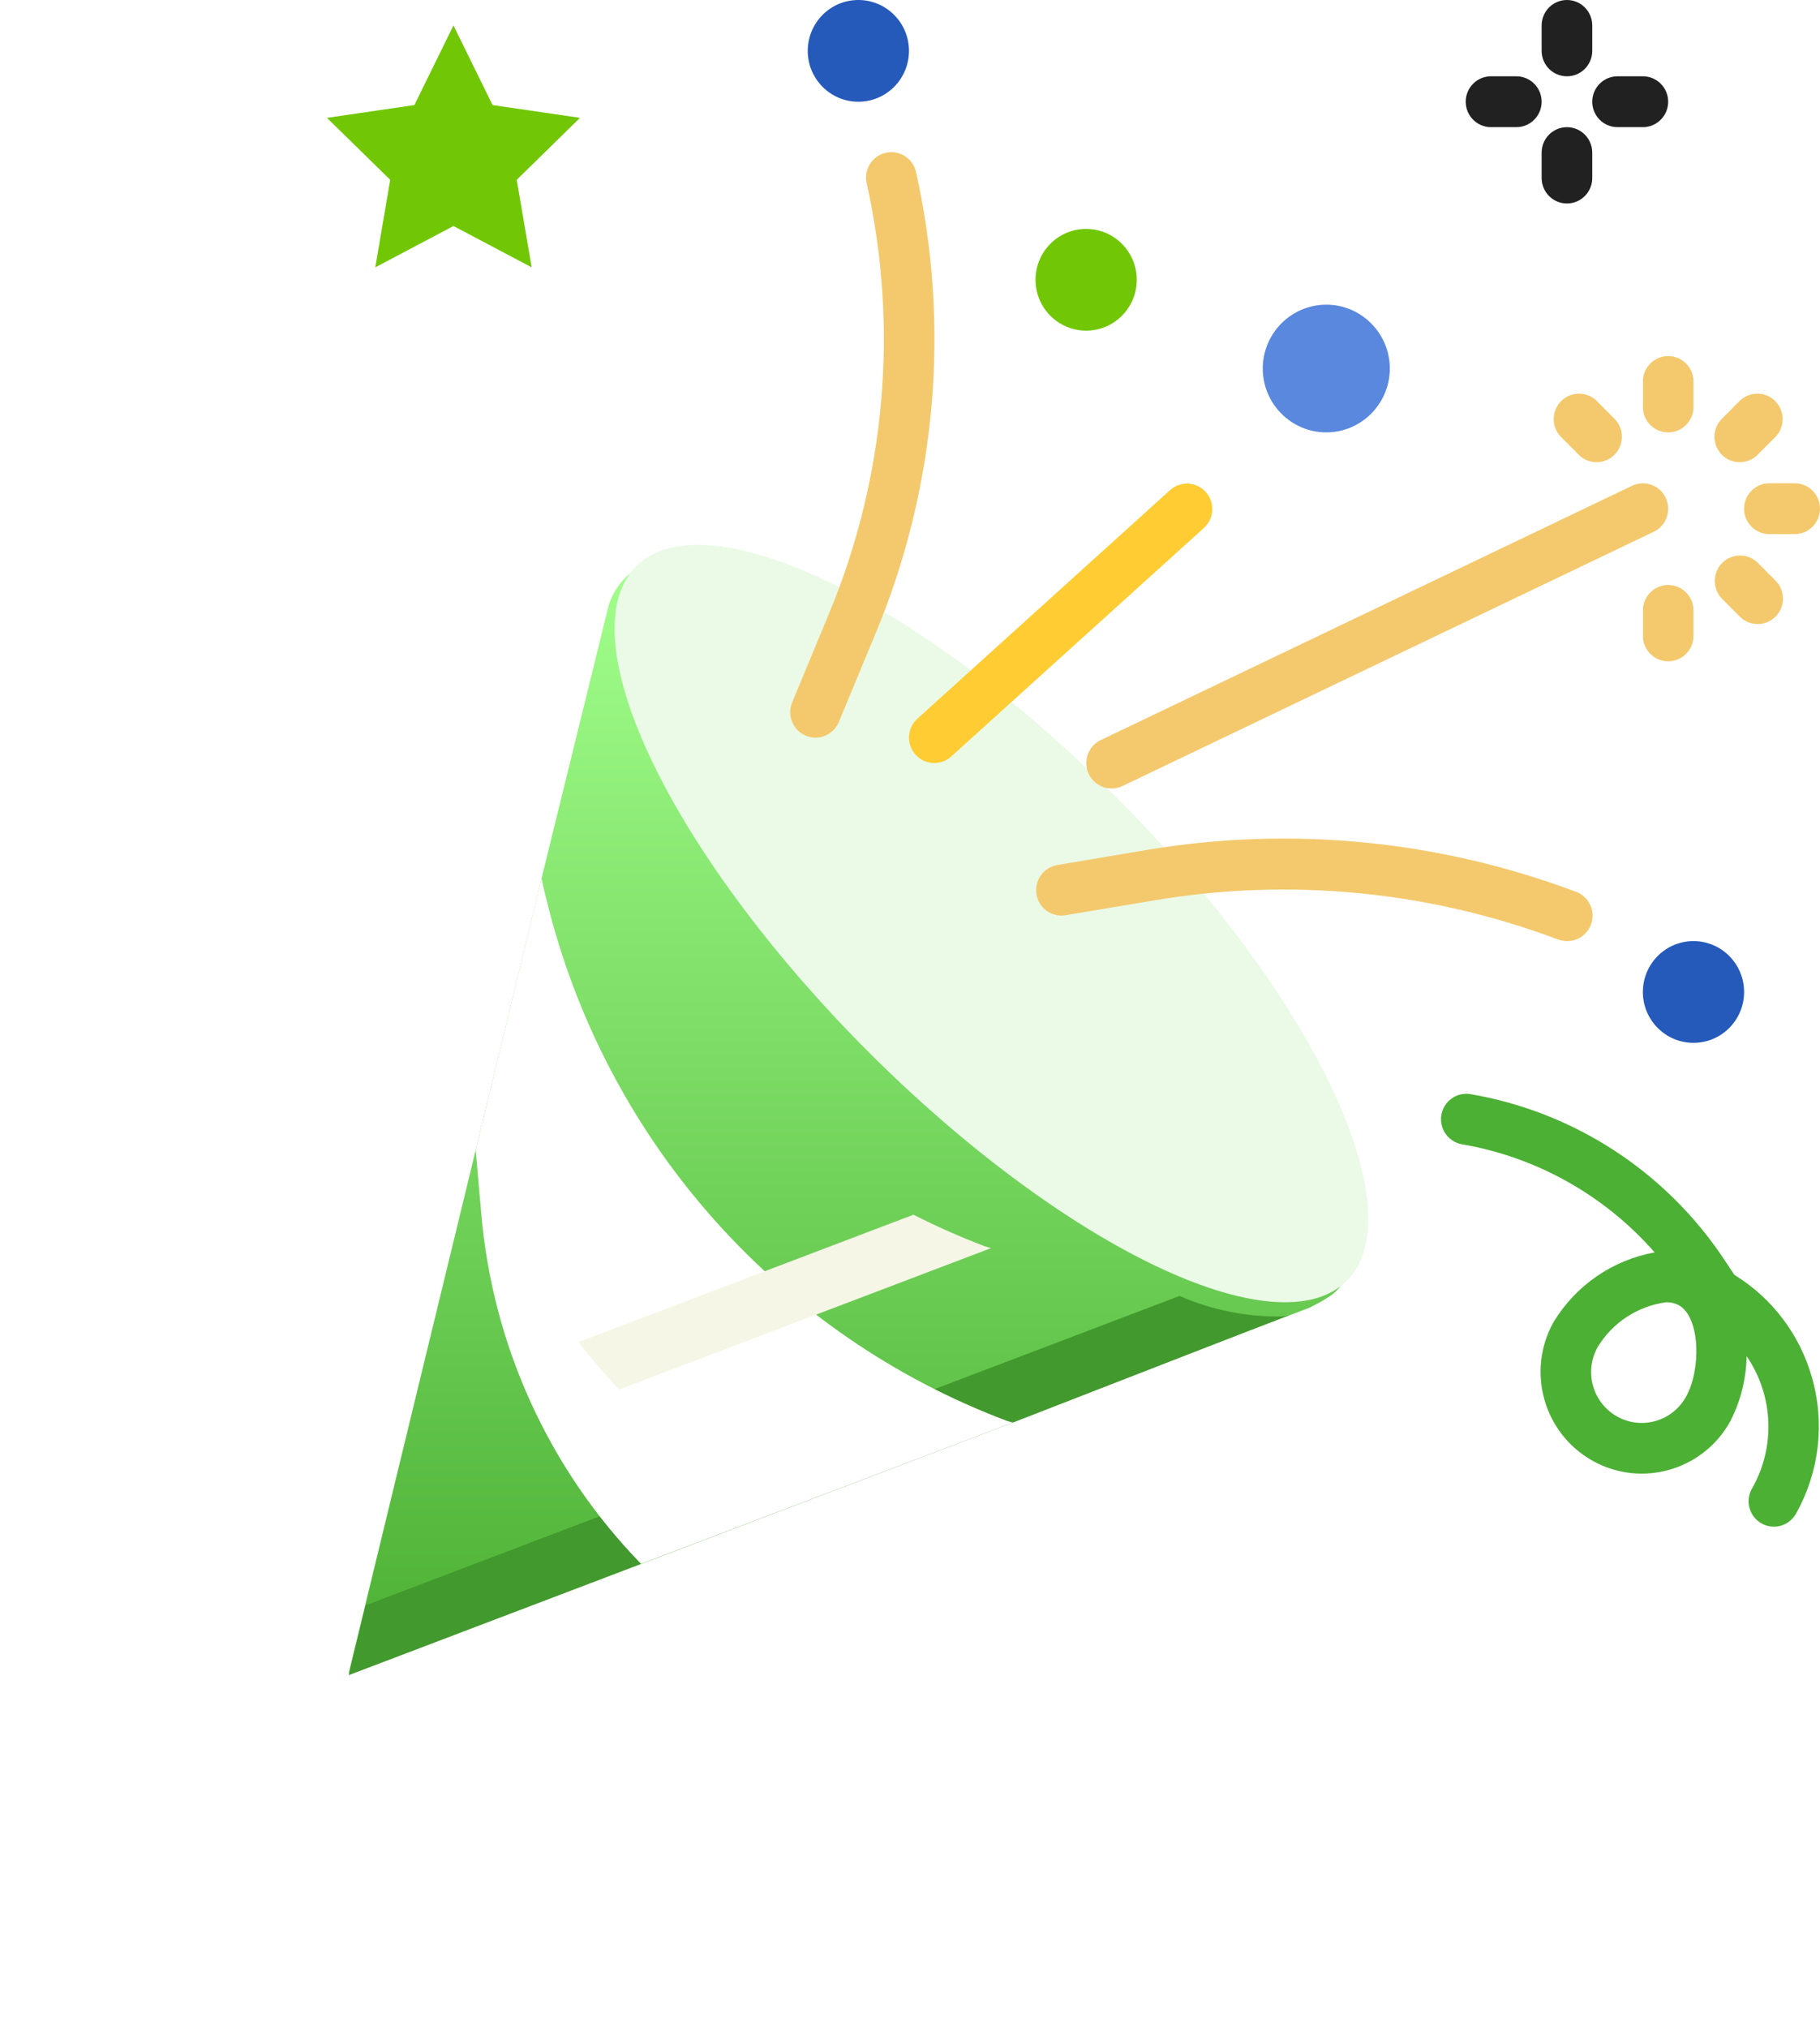 <svg width="167" height="186" viewBox="0 0 167 186" fill="none" xmlns="http://www.w3.org/2000/svg">
<ellipse cx="155.391" cy="90.966" rx="4.644" ry="4.665" fill="#255ABB"/>
<g filter="url(#filter0_d_331_8666)">
<path d="M99.466 58.159C81.468 40.083 61.733 30.597 55.385 36.971C54.688 37.704 54.137 38.553 53.85 39.525L53.812 39.672L47.724 64.419L41.687 89.302L34.53 118.765L30 137.424L56.822 127.229L90.937 114.263L118.154 103.919C118.154 103.919 119.866 103.099 120.56 102.438C126.908 96.061 117.464 76.238 99.466 58.159Z" fill="url(#paint0_linear_331_8666)"/>
<ellipse rx="46.189" ry="16.291" transform="matrix(-0.706 -0.709 0.706 -0.709 88.971 68.695)" fill="#EAFAE6"/>
<path fill-rule="evenodd" clip-rule="evenodd" d="M115.683 104.726C112.434 104.784 109.209 104.141 106.228 102.842L83.983 111.297L49.856 124.251L31.556 131.206L30 137.614L56.822 127.419L90.937 114.453L116.268 104.609L115.683 104.726Z" fill="#42992D"/>
<path d="M48.433 67.641C48.173 66.643 47.908 65.581 47.692 64.555L41.649 89.468L42.152 95.18C43.164 107.309 48.351 118.704 56.821 127.407L90.938 114.453C90.752 114.395 90.56 114.353 90.374 114.29C69.686 106.498 54.049 89.106 48.433 67.641Z" fill="white"/>
</g>
<path d="M90.938 114.453C90.752 114.395 90.559 114.353 90.373 114.29C88.138 113.44 85.949 112.472 83.816 111.391L53.086 123.069C54.251 124.587 55.498 126.039 56.822 127.419L90.938 114.453Z" fill="#F6F6E7"/>
<path fill-rule="evenodd" clip-rule="evenodd" d="M166.267 126.338C165.162 122.406 162.619 119.039 159.147 116.912L158.191 115.471C152.826 107.413 144.391 101.934 134.875 100.326C133.605 100.144 132.429 101.031 132.248 102.306C132.073 103.538 132.892 104.691 134.109 104.926C140.973 106.096 147.228 109.599 151.828 114.848C147.961 115.547 144.578 117.88 142.54 121.255C140.039 125.754 141.643 131.437 146.122 133.949C150.601 136.462 156.259 134.851 158.759 130.352C159.715 128.499 160.23 126.45 160.266 124.364C162.737 127.969 162.935 132.676 160.775 136.477C160.121 137.585 160.484 139.016 161.587 139.673C162.69 140.33 164.115 139.965 164.769 138.857C164.79 138.821 164.81 138.785 164.829 138.748C166.939 134.97 167.456 130.501 166.267 126.338ZM154.71 128.075C153.47 130.331 150.645 131.15 148.4 129.905C146.154 128.66 145.339 125.823 146.578 123.567C146.585 123.555 146.592 123.542 146.599 123.529C147.969 121.276 150.28 119.765 152.887 119.42C153.291 119.409 153.69 119.502 154.048 119.69C156.008 120.789 156.112 125.552 154.71 128.075Z" fill="#4CB034"/>
<path d="M143.78 86.301C143.502 86.3 143.227 86.251 142.965 86.154C131.177 81.718 118.435 80.475 106.017 82.548L97.723 83.936C96.453 84.118 95.277 83.232 95.096 81.957C94.921 80.724 95.74 79.571 96.956 79.337L105.253 77.937C118.475 75.73 132.043 77.054 144.595 81.774C145.802 82.21 146.429 83.546 145.995 84.758C145.66 85.694 144.771 86.314 143.78 86.301Z" fill="#F4C96D"/>
<path d="M101.985 72.305C100.703 72.298 99.669 71.247 99.677 69.959C99.682 69.07 100.19 68.261 100.987 67.874L149.75 44.549C150.908 43.995 152.293 44.489 152.845 45.653C153.396 46.816 152.905 48.208 151.747 48.762V48.762L102.984 72.086C102.671 72.233 102.33 72.308 101.985 72.305Z" fill="#F4C96D"/>
<path d="M74.829 67.641C74.523 67.642 74.22 67.581 73.938 67.462C72.754 66.966 72.195 65.6 72.688 64.411V64.411L76.065 56.273C81.259 43.805 82.471 30.023 79.531 16.834C79.23 15.582 79.997 14.322 81.243 14.019C82.49 13.716 83.744 14.486 84.046 15.738C84.052 15.766 84.058 15.794 84.064 15.822C87.213 29.951 85.914 44.713 80.349 58.069L76.97 66.207C76.61 67.075 75.766 67.64 74.829 67.641V67.641Z" fill="#F4C96D"/>
<path d="M85.729 69.974C84.446 69.973 83.407 68.929 83.407 67.641C83.407 66.98 83.686 66.35 84.175 65.908L107.396 44.916C108.365 44.073 109.832 44.18 110.671 45.154C111.487 46.101 111.413 47.526 110.503 48.382L87.282 69.374C86.856 69.76 86.302 69.973 85.729 69.974V69.974Z" fill="#FFCC33"/>
<path d="M153.07 60.644C151.788 60.644 150.748 59.599 150.748 58.311V55.979C150.748 54.691 151.788 53.647 153.07 53.647C154.352 53.647 155.392 54.691 155.392 55.979V58.311C155.392 59.599 154.353 60.644 153.07 60.644Z" fill="#F4C96D"/>
<path d="M161.28 57.227C160.664 57.228 160.072 56.982 159.638 56.543L157.997 54.894C157.106 53.968 157.131 52.491 158.053 51.596C158.953 50.723 160.38 50.723 161.28 51.596L162.922 53.245C163.828 54.156 163.828 55.633 162.921 56.544C162.486 56.981 161.896 57.227 161.28 57.227V57.227Z" fill="#F4C96D"/>
<path d="M164.678 48.981H162.356C161.074 48.981 160.034 47.937 160.034 46.649C160.034 45.361 161.074 44.316 162.356 44.316H164.678C165.961 44.316 167 45.361 167 46.649C167 47.937 165.961 48.981 164.678 48.981Z" fill="#F4C96D"/>
<path d="M159.637 42.385C158.355 42.385 157.315 41.34 157.315 40.052C157.315 39.434 157.56 38.841 157.995 38.404L159.637 36.755C160.559 35.859 162.029 35.885 162.92 36.812C163.789 37.715 163.789 39.148 162.92 40.053L161.279 41.702C160.843 42.139 160.253 42.385 159.637 42.385V42.385Z" fill="#F4C96D"/>
<path d="M146.501 42.385C145.885 42.385 145.294 42.139 144.859 41.701L143.217 40.052C142.326 39.126 142.352 37.649 143.274 36.754C144.174 35.881 145.601 35.881 146.501 36.754L148.142 38.403C149.049 39.314 149.049 40.791 148.142 41.702C147.707 42.139 147.116 42.385 146.501 42.385V42.385Z" fill="#F4C96D"/>
<path d="M153.07 39.652C151.788 39.652 150.748 38.607 150.748 37.319V34.987C150.748 33.699 151.788 32.654 153.07 32.654C154.352 32.654 155.392 33.699 155.392 34.987V37.319C155.392 38.607 154.353 39.652 153.07 39.652Z" fill="#F4C96D"/>
<path d="M121.698 27.939C124.917 27.939 127.527 30.576 127.527 33.795V33.795C127.527 37.014 124.917 39.651 121.698 39.651V39.651C118.478 39.651 115.868 37.014 115.868 33.795V33.795C115.868 30.576 118.478 27.939 121.698 27.939V27.939Z" fill="#5988DE"/>
<ellipse cx="99.662" cy="25.657" rx="4.644" ry="4.665" fill="#71C705"/>
<path fill-rule="evenodd" clip-rule="evenodd" d="M41.61 2.332L45.198 9.635L53.22 10.806L47.415 16.49L48.785 24.516L41.61 20.726L34.435 24.516L35.805 16.49L30 10.806L38.023 9.635L41.61 2.332Z" fill="#71C705"/>
<path fill-rule="evenodd" clip-rule="evenodd" d="M143.78 18.659C142.498 18.659 141.458 17.615 141.458 16.327V13.995C141.458 12.707 142.498 11.662 143.78 11.662C145.062 11.662 146.102 12.707 146.102 13.995V16.327C146.102 17.615 145.063 18.659 143.78 18.659Z" fill="#212121"/>
<path fill-rule="evenodd" clip-rule="evenodd" d="M143.78 6.997C142.498 6.997 141.458 5.953 141.458 4.665V2.332C141.458 1.044 142.498 0 143.78 0C145.062 0 146.102 1.044 146.102 2.332V4.665C146.102 5.953 145.063 6.997 143.78 6.997Z" fill="#212121"/>
<path fill-rule="evenodd" clip-rule="evenodd" d="M150.746 11.661H148.424C147.141 11.661 146.102 10.617 146.102 9.329C146.102 8.04 147.141 6.996 148.424 6.996H150.746C152.028 6.996 153.068 8.04 153.068 9.329C153.068 10.617 152.028 11.661 150.746 11.661Z" fill="#212121"/>
<path fill-rule="evenodd" clip-rule="evenodd" d="M139.135 11.661H136.813C135.531 11.661 134.491 10.617 134.491 9.329C134.491 8.04 135.531 6.996 136.813 6.996H139.135C140.418 6.996 141.457 8.04 141.457 9.329C141.457 10.617 140.418 11.661 139.135 11.661Z" fill="#212121"/>
<path d="M78.761 9.33C76.196 9.33 74.117 7.241 74.117 4.665C74.117 2.088 76.196 0 78.761 0C81.326 0 83.405 2.088 83.405 4.665C83.405 7.241 81.326 9.33 78.761 9.33Z" fill="#255ABB"/>
<defs>
<filter id="filter0_d_331_8666" x="0" y="17.977" width="157.535" height="167.637" filterUnits="userSpaceOnUse" color-interpolation-filters="sRGB">
<feFlood flood-opacity="0" result="BackgroundImageFix"/>
<feColorMatrix in="SourceAlpha" type="matrix" values="0 0 0 0 0 0 0 0 0 0 0 0 0 0 0 0 0 0 127 0" result="hardAlpha"/>
<feOffset dx="2" dy="16"/>
<feGaussianBlur stdDeviation="16"/>
<feColorMatrix type="matrix" values="0 0 0 0 0.263 0 0 0 0 0.404 0 0 0 0 0.361 0 0 0 0.16 0"/>
<feBlend mode="normal" in2="BackgroundImageFix" result="effect1_dropShadow_331_8666"/>
<feBlend mode="normal" in="SourceGraphic" in2="effect1_dropShadow_331_8666" result="shape"/>
</filter>
<linearGradient id="paint0_linear_331_8666" x1="122.537" y1="137.424" x2="122.537" y2="34.986" gradientUnits="userSpaceOnUse">
<stop stop-color="#4CB034"/>
<stop offset="1" stop-color="#A2FF8C"/>
</linearGradient>
</defs>
</svg>

